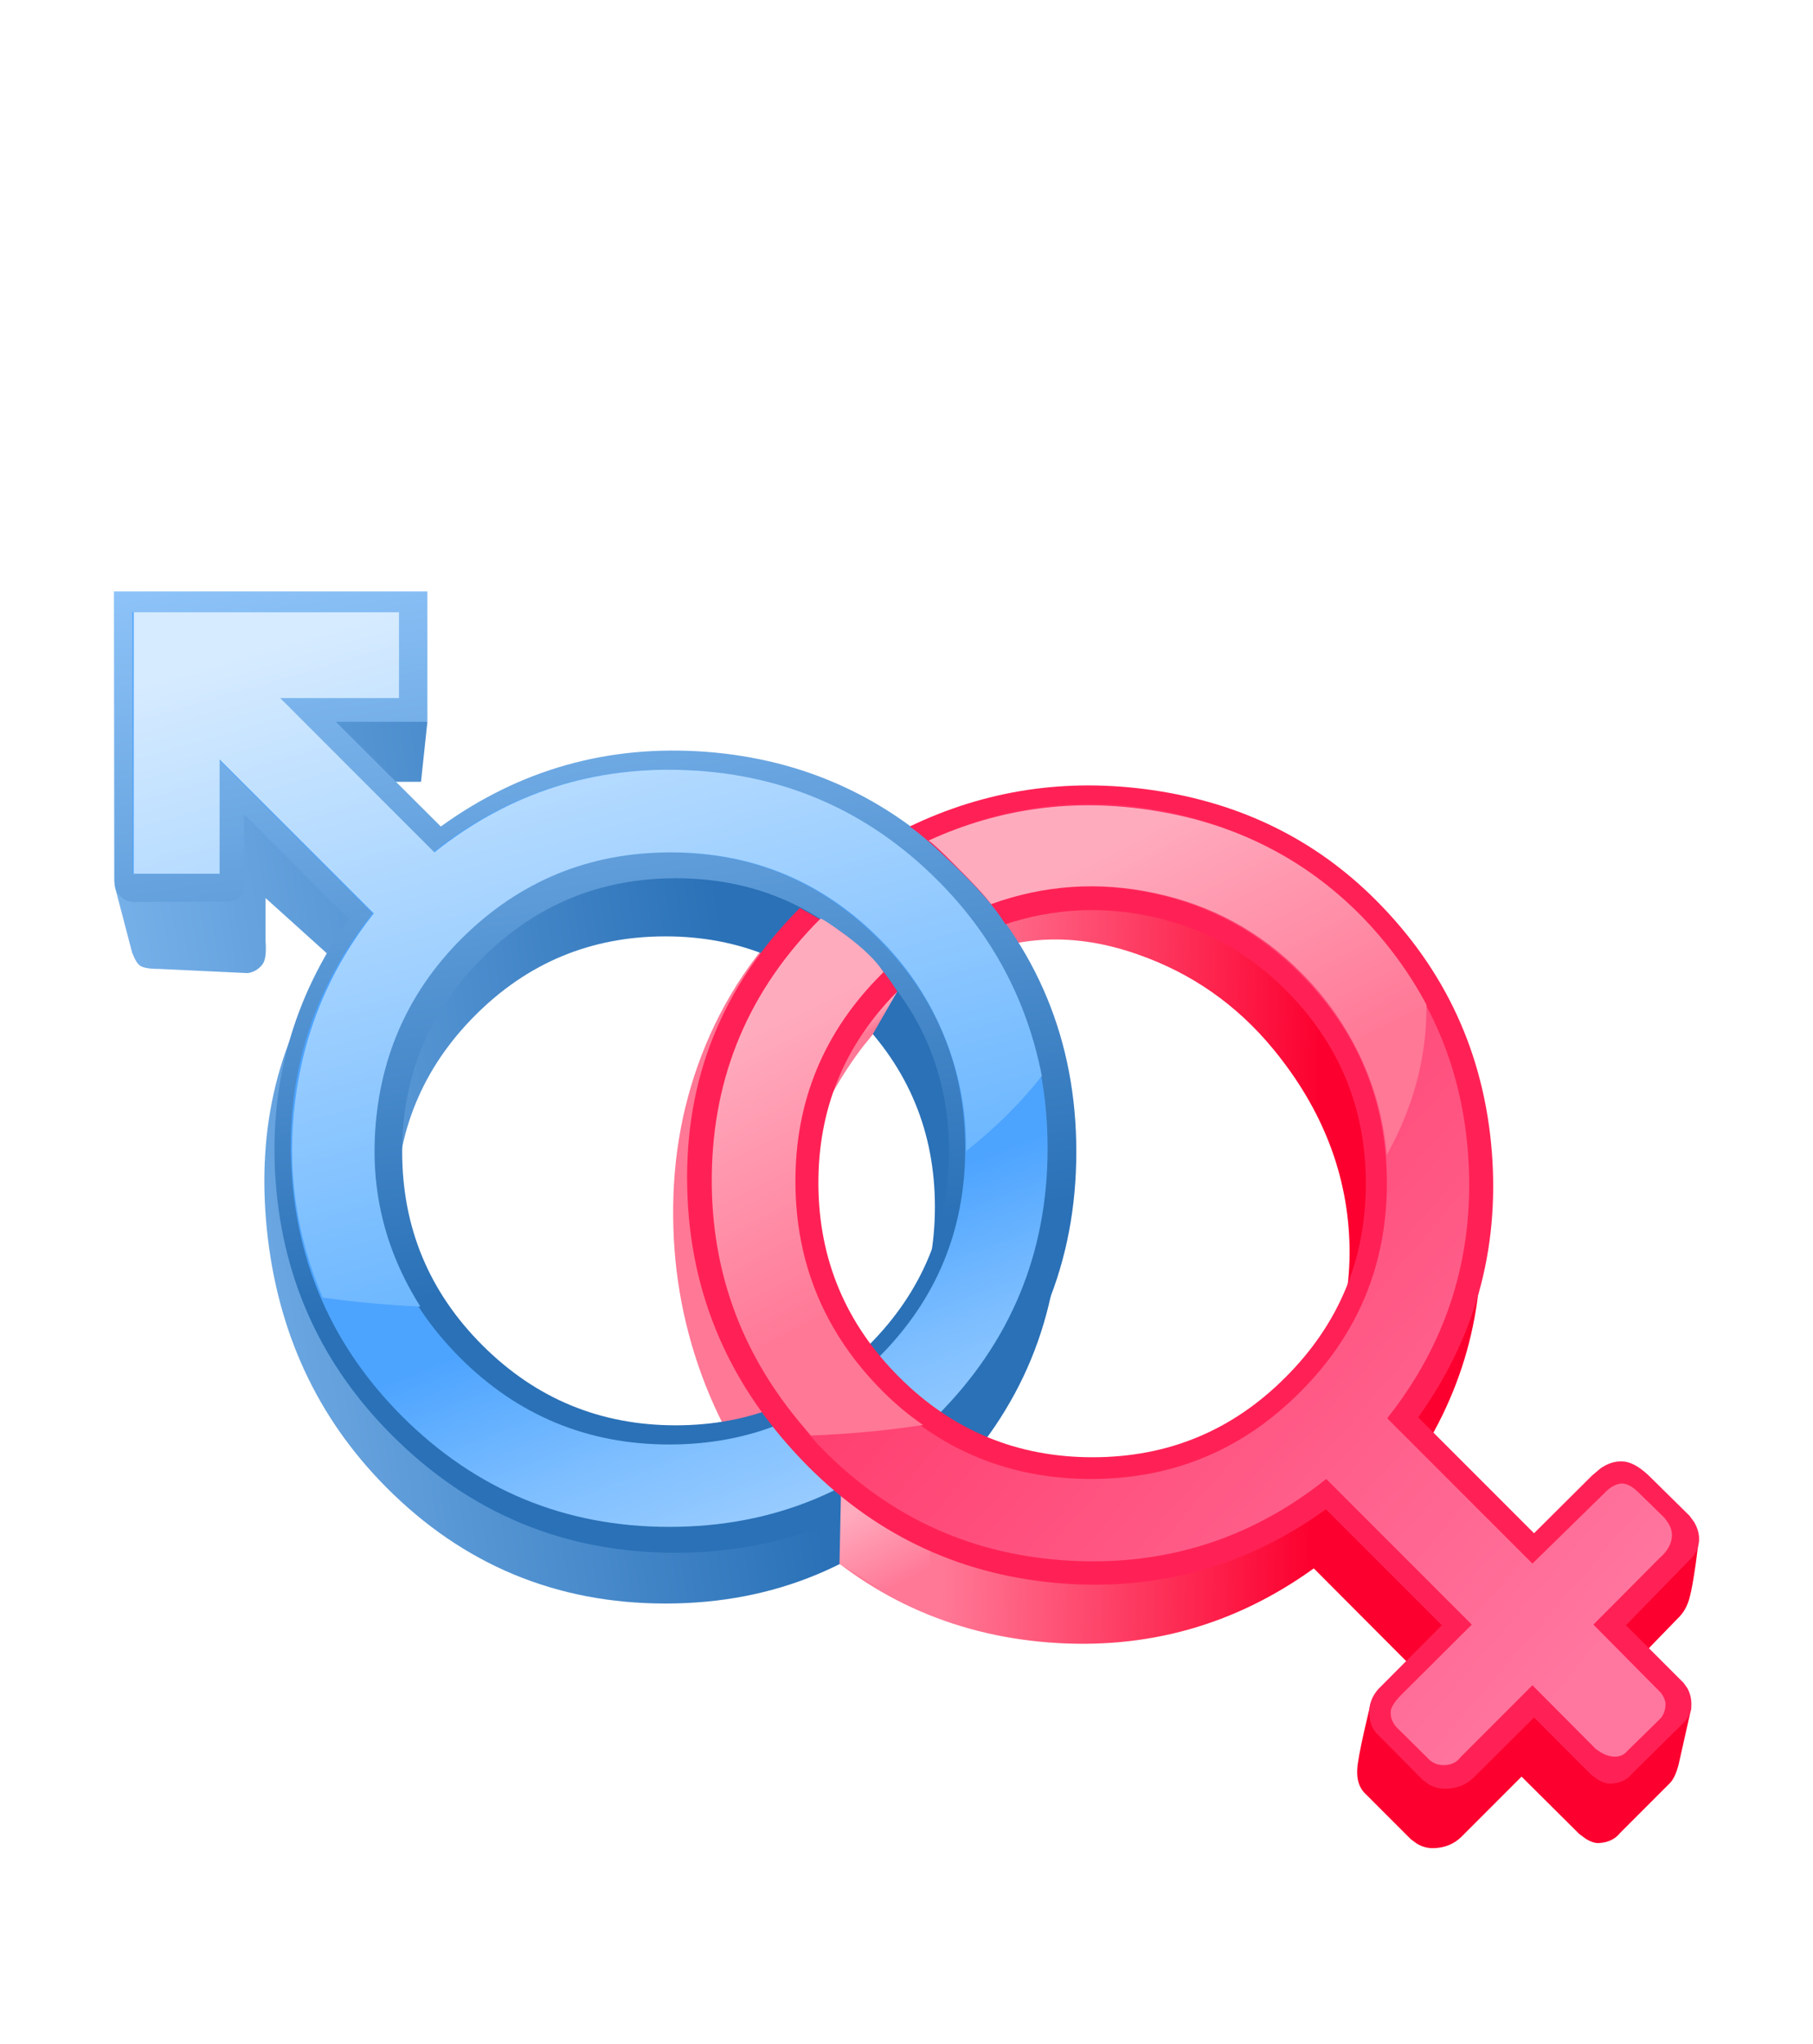 <svg xmlns="http://www.w3.org/2000/svg" xmlns:xlink="http://www.w3.org/1999/xlink" preserveAspectRatio="none" width="284" height="320"><defs><linearGradient id="a" gradientUnits="userSpaceOnUse" x1="685.337" y1="233.012" x2="582.262" y2="230.887" spreadMethod="pad"><stop offset="43.922%" stop-color="#FC002F"/><stop offset="100%" stop-color="#FF7896"/></linearGradient><linearGradient id="b" gradientUnits="userSpaceOnUse" x1="551.025" y1="189.313" x2="418.175" y2="210.988" spreadMethod="pad"><stop offset="0%" stop-color="#2A71B7"/><stop offset="100%" stop-color="#98CCFF"/></linearGradient><linearGradient id="c" gradientUnits="userSpaceOnUse" x1="533.5" y1="219.75" x2="513.8" y2="91.35" spreadMethod="pad"><stop offset="0%" stop-color="#2A71B7"/><stop offset="100%" stop-color="#98CCFF"/></linearGradient><linearGradient id="d" gradientUnits="userSpaceOnUse" x1="572.563" y1="296" x2="543.438" y2="219.3" spreadMethod="pad"><stop offset="0%" stop-color="#D6EBFF"/><stop offset="70.98%" stop-color="#7DBEFF"/><stop offset="100%" stop-color="#4DA4FF"/></linearGradient><linearGradient id="e" gradientUnits="userSpaceOnUse" x1="570.913" y1="178.875" x2="572.887" y2="182.725" spreadMethod="pad"><stop offset="0%" stop-color="#FFABBE"/><stop offset="72.157%" stop-color="#FF7896"/></linearGradient><linearGradient id="f" gradientUnits="userSpaceOnUse" x1="568.8" y1="257.275" x2="577.4" y2="274.025" spreadMethod="pad"><stop offset="0%" stop-color="#FFABBE"/><stop offset="72.157%" stop-color="#FF7896"/></linearGradient><linearGradient id="g" gradientUnits="userSpaceOnUse" x1="508.25" y1="112.95" x2="553.35" y2="267.45" spreadMethod="pad"><stop offset="0%" stop-color="#D6EBFF"/><stop offset="100%" stop-color="#379DFF"/></linearGradient><linearGradient id="h" gradientUnits="userSpaceOnUse" x1="546.438" y1="156.275" x2="711.263" y2="298.325" spreadMethod="pad"><stop offset="1.569%" stop-color="#FF2155"/><stop offset="85.098%" stop-color="#FF769F"/></linearGradient><linearGradient id="i" gradientUnits="userSpaceOnUse" x1="584" y1="165.813" x2="613.3" y2="222.788" spreadMethod="pad"><stop offset="0%" stop-color="#FFABBE"/><stop offset="72.157%" stop-color="#FF7896"/></linearGradient><path fill="url(#a)" d="M683.3 259.7l-11.1 10.95-18.15-18.15q13.35-18.55 11.6-41.45-1.8-23.15-18.2-39.55-14.35-14.35-34.25-17.55-19.55-3.15-37.3 5.35.7.6-4.8 2.75-5.55 2.15-4.85 2.85 1.602 1.602-.85 11.85-.836-.504-1.65-.15-1.3.55-2.55-.25-.05 0-.5-14.2-10.8 9.5-16.35 22.9-5.2 12.6-5.05 26.8.1 13.75 5.1 26.45 5.1 12.9 14.25 22 16.4 16.4 39.55 18.2 22.9 1.75 41.45-11.6l18.15 18.2-9.25 2.95-1 4.3q-1.05 4.65-1.1 6.1-.1 2.2 1.05 3.5l7.35 7.35.95.7q1.25.75 2.7.7 2.55-.1 4.25-1.75l9.45-9.45 9 8.95 1 .75q1.2.75 2.1.7 2.15-.1 3.35-1.6l7.85-7.85q.8-.9 1.3-2.85l2-8.9-12.2-3.6 10-10.3q1.45-1.35 1.95-3.45.4-1.45.95-5.3l.45-3.5-11.25-2.35q-1.15-1.35-3-1.35-1.3.05-2.4.85m-111.4-77.95q6-6.7 12.75-9.95 12.8-6.15 27.35-1.05 12.7 4.4 21.3 14.85 11.6 14.1 11.95 30.9.3 17.45-11.95 29.7-12.5 12.55-30.25 12.55t-30.3-12.55q-12.95-12.95-14.8-32.1-1.306-13.752 4-23.8-1.545 7.076-.75 8.4 4.2-9.75 10.7-16.95z" id="j"/><path fill="url(#b)" d="M499.8 143.75l1-9.4-29.25-10.75H452.5l-.65 36.6 2.7 10.3.35.8q.4.9.9 1.25.75.5 3.05.5l13.8.65q1.4-.2 2.3-1.35.7-.9.5-3.6v-6.8l10.65 9.6q-12.9 18.15-10.45 42.25 2.45 24.05 18.7 40.4 18.1 18.2 43.75 18.2 25.6 0 43.7-18.2t18.1-43.9q0-25.7-18.1-43.9-16.25-16.3-39.1-18-22.6-1.7-40.85 11.6l-16.2-16.25h14.15m8.45 36.6q12.35-12.4 29.85-12.4 17.45 0 29.8 12.4 12.4 12.4 12.4 29.95 0 17.55-12.4 29.95-12.35 12.4-29.8 12.4-17.5 0-29.85-12.4-12.35-12.4-12.35-29.95 0-17.55 12.35-29.95z" id="k"/><path fill="url(#c)" d="M500.8 134.35v-20.4h-49.1l.05 45.4q.15 1.4.65 2 1.2 1.45 3.25 1.2l13.95-.05q1.25-.15 1.85-.75.9-.8.65-2.4v-10.5l16.4 16.4q-13.2 18.5-11.45 41.35 1.8 23.05 18.2 39.45 18.4 18.4 44.4 18.4 26.05 0 44.4-18.4 18.4-18.35 18.4-44.4 0-26-18.4-44.4-16.45-16.45-39.65-18.2-22.95-1.7-41.5 11.7l-16.45-16.4h14.35m8.6 37q12.55-12.5 30.3-12.5t30.25 12.5q12.55 12.55 12.55 30.3t-12.55 30.3q-12.5 12.55-30.25 12.55t-30.3-12.55q-12.55-12.55-12.55-30.3t12.55-30.3z" id="l"/><path fill="url(#d)" d="M496.2 130.65V117.2h-41.6l.05 40.95h13.45v-17.9l24.1 24.1q-13.9 17.55-12.7 40 1.25 22.6 17.3 38.7 17.35 17.35 41.9 17.35 24.55 0 41.9-17.35 17.35-17.35 17.35-41.9 0-24.6-17.35-41.95-16.1-16.1-38.8-17.25-22.55-1.15-40.1 12.85l-24.15-24.15h18.65m9.7 37.7q13.6-13.55 32.8-13.55 19.2 0 32.75 13.55 13.6 13.6 13.6 32.8 0 19.2-13.6 32.75-13.55 13.6-32.75 13.6t-32.8-13.6q-13.55-13.55-13.55-32.75t13.55-32.8z" id="m"/><path fill="url(#e)" d="M574.4 176.6l-4.45 1.75-1.15 5.3.55 1.15 1.25-1.6 3.8-6.6z" id="n"/><path fill="url(#f)" d="M572.55 270.6l7.15 3.35-.25-11.6-13.85-7.9-.25 11.75 7.2 4.4z" id="o"/><path fill="url(#g)" d="M496.35 130.65V117.2H454.8v40.95h13.45v-17.9l24.15 24.1q-10.2 12.9-12.3 29.25-2.05 16.05 4.3 30.9 8 1.1 15.3 1.4-8.6-13.55-6.9-29.6 1.7-16.3 13.3-27.95 13.6-13.55 32.8-13.55 19.2 0 32.75 13.55 6.75 6.75 10.25 15.55 3.4 8.5 3.3 17.65 6.9-5.45 11.85-11.75-3.5-17.8-16.3-30.6-16.1-16.1-38.8-17.25-22.5-1.15-40.05 12.85l-24.15-24.15h18.6z" id="p"/><path fill="#FF2155" d="M656 243.25q13.3-18.55 11.55-41.45-1.8-23.15-18.2-39.55-14.2-14.2-35-17.2-20.1-2.9-38 5.7 2.3 1.55 6.85 5.95 5.75 5.45 8.15 9.35 11.4-3.75 23.1-1.15 12.1 2.7 20.8 11.45 12.55 12.55 12.55 30.3t-12.55 30.3Q622.75 249.5 605 249.5t-30.3-12.55q-12.55-12.55-12.65-30.15-.1-17.65 12.35-30.2-3.3-5.55-9.55-9.85-5.65-3.25-5.7-3.25-18.25 18.3-17.65 43.8.55 25.2 19.05 43.75 16.45 16.4 39.6 18.2 22.85 1.75 41.4-11.6l18.15 18.15-9.6 9.65q-.4.35-.85 1-.85 1.25-.9 2.75-.05 2.2 1.1 3.5l7.3 7.35.95.7q1.3.7 2.75.65 2.55-.1 4.25-1.75l9.45-9.4 8.95 8.95 1 .75q1.2.7 2.1.65 2.15-.1 3.35-1.6l7.9-7.8q1.45-1.3 1.35-3.3-.05-1.15-.6-2.2l-.6-.85-9.05-9.05 10-10.25q1.55-1.45 1.45-3.55-.1-1.25-.8-2.4l-.7-.95-6.45-6.35q-2.3-2.15-4.15-2.15-1.7-.05-3.35 1.1l-1.3 1.1-9.1 9.05L656 243.25z" id="q"/><path fill="url(#h)" d="M651.15 243.4q13.95-17.6 12.75-40.05-1.2-22.7-17.25-38.75-13.25-13.25-31.65-16.45-17.95-3.15-34.55 4.3l1.1 1q4.4 4.4 7.7 9.35 12.45-4.4 25.35-1.55 13.25 2.85 22.9 12.5 13.6 13.6 13.6 32.8 0 19.2-13.6 32.75-13.55 13.6-32.75 13.6t-32.8-13.6q-13.85-13.85-14.85-32.4-1.05-19.05 12.3-32.4.1-.1-9.8-5.25l-2.75 9.1q-3 11.25-4.3 21.8-4.15 33.8 10.3 48.25 16.05 16.1 38.7 17.3 22.5 1.2 40.05-12.8l22.8 22.8-11.15 11.1q-.35.35-.75.85-.75.95-.8 1.7-.1 1.6 1.4 2.9l4.8 4.75.55.35q.8.4 1.75.35 1.6-.1 2.4-1.2l11.3-11.3 9.95 10 .75.5q.95.55 1.8.65 1.5.2 2.45-.95l4.85-4.75q1.05-.95 1.05-2.55-.05-.8-.7-1.7l-10.6-10.7 10.35-10.4q1.85-1.6 1.95-3.45.05-1-.55-2l-.6-.85-4.25-4.15q-1.55-1.45-2.8-1.2-.85.15-1.8.9l-11.85 11.6-22.75-22.75z" id="r"/><path fill="url(#i)" d="M566.3 167.75q-3.75-2.75-3.95-2.55-16.7 16.7-17 40.1-.3 23.2 15.55 40.8 9-.35 17.55-1.65-3.35-2.3-6.3-5.25-13.6-13.6-13.7-32.65-.1-19.1 13.45-32.65l.35-.35q-1.75-2.7-5.95-5.8m91 11.3v-.4q-4.1-7.7-10.45-14.15-13.25-13.25-32.35-16.25-18.45-2.95-35.2 4.7.9.55 4.4 4.1 3.8 3.75 5.4 5.85 12.5-4.5 25.5-1.75 13.45 2.8 23.1 12.5 5.85 5.85 9.35 13.35 3.35 7.2 4.05 15.15 6.2-11.15 6.2-23.1z" id="s"/></defs><use xlink:href="#j" transform="translate(-433.85 -21.35)"/><use xlink:href="#k" transform="translate(-433.85 -21.35)"/><use xlink:href="#l" transform="translate(-433.85 -21.35)"/><use xlink:href="#m" transform="translate(-433.85 -21.35)"/><use xlink:href="#n" transform="translate(-433.85 -21.35)"/><use xlink:href="#o" transform="translate(-433.85 -21.35)"/><use xlink:href="#p" transform="translate(-433.85 -21.35)"/><use xlink:href="#q" transform="translate(-433.85 -21.35)"/><use xlink:href="#r" transform="translate(-433.85 -21.35)"/><use xlink:href="#s" transform="translate(-433.85 -21.35)"/></svg>